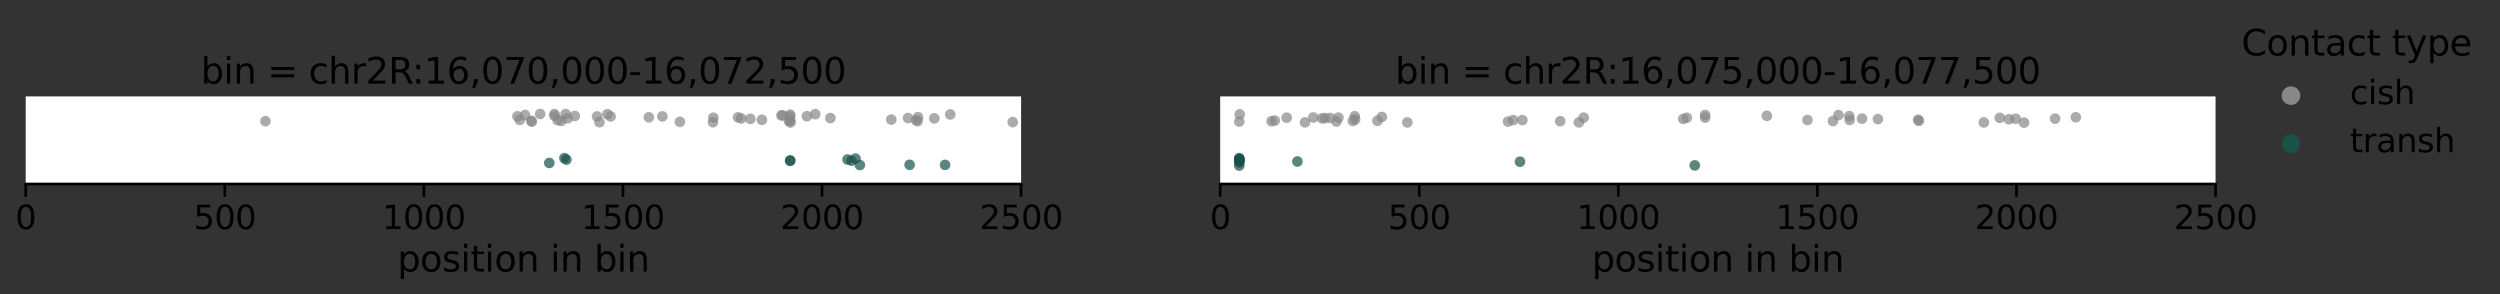 <?xml version="1.0" encoding="utf-8" standalone="no"?>
<!DOCTYPE svg PUBLIC "-//W3C//DTD SVG 1.1//EN"
  "http://www.w3.org/Graphics/SVG/1.1/DTD/svg11.dtd">
<svg xmlns:xlink="http://www.w3.org/1999/xlink" width="1175.922pt" height="138.42pt" viewBox="0 0 1175.922 138.42" xmlns="http://www.w3.org/2000/svg" version="1.1">
 <rect x="0" y="0" width="1175.922" height="138.42" fill="#333333" stroke="none"/>
 <defs>
  <style type="text/css">*{stroke-linejoin: round; stroke-linecap: butt}</style>
 </defs>
 <g id="figure_1">
  <g id="patch_1">
   <path d="M -0 138.42 
L 1175.922 138.42 
L 1175.922 0 
L -0 0 
L -0 138.42 
z
" style="fill: none"/>
  </g>
  <g id="axes_1">
   <g id="patch_2">
    <path d="M 12.099 86.556 
L 480.295 86.556 
L 480.295 45.344 
L 12.099 45.344 
z
" style="fill: #ffffff"/>
   </g>
   <g id="PathCollection_1"/>
   <g id="PathCollection_2"/>
   <g id="matplotlib.axis_1">
    <g id="xtick_1">
     <g id="line2d_1">
      <defs>
       <path id="mf9a1fa445f" d="M 0 0 
L 0 6 
" style="stroke: #000000; stroke-width: 1.25"/>
      </defs>
      <g>
       <use xlink:href="#mf9a1fa445f" x="12.099" y="86.556" style="stroke: #000000; stroke-width: 1.25"/>
      </g>
     </g>
     <g id="text_1">
      <!-- 0 -->
      <g transform="translate(7.2 107.758)scale(0.154 -0.154)">
       <defs>
        <path id="DejaVuSans-30" d="M 2034 4250 
Q 1547 4250 1301 3770 
Q 1056 3291 1056 2328 
Q 1056 1369 1301 889 
Q 1547 409 2034 409 
Q 2525 409 2770 889 
Q 3016 1369 3016 2328 
Q 3016 3291 2770 3770 
Q 2525 4250 2034 4250 
z
M 2034 4750 
Q 2819 4750 3233 4129 
Q 3647 3509 3647 2328 
Q 3647 1150 3233 529 
Q 2819 -91 2034 -91 
Q 1250 -91 836 529 
Q 422 1150 422 2328 
Q 422 3509 836 4129 
Q 1250 4750 2034 4750 
z
" transform="scale(0.016)"/>
       </defs>
       <use xlink:href="#DejaVuSans-30"/>
      </g>
     </g>
    </g>
    <g id="xtick_2">
     <g id="line2d_2">
      <g>
       <use xlink:href="#mf9a1fa445f" x="105.738" y="86.556" style="stroke: #000000; stroke-width: 1.25"/>
      </g>
     </g>
     <g id="text_2">
      <!-- 500 -->
      <g transform="translate(91.041 107.758)scale(0.154 -0.154)">
       <defs>
        <path id="DejaVuSans-35" d="M 691 4666 
L 3169 4666 
L 3169 4134 
L 1269 4134 
L 1269 2991 
Q 1406 3038 1543 3061 
Q 1681 3084 1819 3084 
Q 2600 3084 3056 2656 
Q 3513 2228 3513 1497 
Q 3513 744 3044 326 
Q 2575 -91 1722 -91 
Q 1428 -91 1123 -41 
Q 819 9 494 109 
L 494 744 
Q 775 591 1075 516 
Q 1375 441 1709 441 
Q 2250 441 2565 725 
Q 2881 1009 2881 1497 
Q 2881 1984 2565 2268 
Q 2250 2553 1709 2553 
Q 1456 2553 1204 2497 
Q 953 2441 691 2322 
L 691 4666 
z
" transform="scale(0.016)"/>
       </defs>
       <use xlink:href="#DejaVuSans-35"/>
       <use xlink:href="#DejaVuSans-30" x="63.623"/>
       <use xlink:href="#DejaVuSans-30" x="127.246"/>
      </g>
     </g>
    </g>
    <g id="xtick_3">
     <g id="line2d_3">
      <g>
       <use xlink:href="#mf9a1fa445f" x="199.377" y="86.556" style="stroke: #000000; stroke-width: 1.25"/>
      </g>
     </g>
     <g id="text_3">
      <!-- 1000 -->
      <g transform="translate(179.781 107.758)scale(0.154 -0.154)">
       <defs>
        <path id="DejaVuSans-31" d="M 794 531 
L 1825 531 
L 1825 4091 
L 703 3866 
L 703 4441 
L 1819 4666 
L 2450 4666 
L 2450 531 
L 3481 531 
L 3481 0 
L 794 0 
L 794 531 
z
" transform="scale(0.016)"/>
       </defs>
       <use xlink:href="#DejaVuSans-31"/>
       <use xlink:href="#DejaVuSans-30" x="63.623"/>
       <use xlink:href="#DejaVuSans-30" x="127.246"/>
       <use xlink:href="#DejaVuSans-30" x="190.869"/>
      </g>
     </g>
    </g>
    <g id="xtick_4">
     <g id="line2d_4">
      <g>
       <use xlink:href="#mf9a1fa445f" x="293.016" y="86.556" style="stroke: #000000; stroke-width: 1.25"/>
      </g>
     </g>
     <g id="text_4">
      <!-- 1500 -->
      <g transform="translate(273.42 107.758)scale(0.154 -0.154)">
       <use xlink:href="#DejaVuSans-31"/>
       <use xlink:href="#DejaVuSans-35" x="63.623"/>
       <use xlink:href="#DejaVuSans-30" x="127.246"/>
       <use xlink:href="#DejaVuSans-30" x="190.869"/>
      </g>
     </g>
    </g>
    <g id="xtick_5">
     <g id="line2d_5">
      <g>
       <use xlink:href="#mf9a1fa445f" x="386.655" y="86.556" style="stroke: #000000; stroke-width: 1.25"/>
      </g>
     </g>
     <g id="text_5">
      <!-- 2000 -->
      <g transform="translate(367.059 107.758)scale(0.154 -0.154)">
       <defs>
        <path id="DejaVuSans-32" d="M 1228 531 
L 3431 531 
L 3431 0 
L 469 0 
L 469 531 
Q 828 903 1448 1529 
Q 2069 2156 2228 2338 
Q 2531 2678 2651 2914 
Q 2772 3150 2772 3378 
Q 2772 3750 2511 3984 
Q 2250 4219 1831 4219 
Q 1534 4219 1204 4116 
Q 875 4013 500 3803 
L 500 4441 
Q 881 4594 1212 4672 
Q 1544 4750 1819 4750 
Q 2544 4750 2975 4387 
Q 3406 4025 3406 3419 
Q 3406 3131 3298 2873 
Q 3191 2616 2906 2266 
Q 2828 2175 2409 1742 
Q 1991 1309 1228 531 
z
" transform="scale(0.016)"/>
       </defs>
       <use xlink:href="#DejaVuSans-32"/>
       <use xlink:href="#DejaVuSans-30" x="63.623"/>
       <use xlink:href="#DejaVuSans-30" x="127.246"/>
       <use xlink:href="#DejaVuSans-30" x="190.869"/>
      </g>
     </g>
    </g>
    <g id="xtick_6">
     <g id="line2d_6">
      <g>
       <use xlink:href="#mf9a1fa445f" x="480.295" y="86.556" style="stroke: #000000; stroke-width: 1.25"/>
      </g>
     </g>
     <g id="text_6">
      <!-- 2500 -->
      <g transform="translate(460.698 107.758)scale(0.154 -0.154)">
       <use xlink:href="#DejaVuSans-32"/>
       <use xlink:href="#DejaVuSans-35" x="63.623"/>
       <use xlink:href="#DejaVuSans-30" x="127.246"/>
       <use xlink:href="#DejaVuSans-30" x="190.869"/>
      </g>
     </g>
    </g>
    <g id="text_7">
     <!-- position in bin -->
     <g transform="translate(186.939 127.726)scale(0.168 -0.168)">
      <defs>
       <path id="DejaVuSans-70" d="M 1159 525 
L 1159 -1331 
L 581 -1331 
L 581 3500 
L 1159 3500 
L 1159 2969 
Q 1341 3281 1617 3432 
Q 1894 3584 2278 3584 
Q 2916 3584 3314 3078 
Q 3713 2572 3713 1747 
Q 3713 922 3314 415 
Q 2916 -91 2278 -91 
Q 1894 -91 1617 61 
Q 1341 213 1159 525 
z
M 3116 1747 
Q 3116 2381 2855 2742 
Q 2594 3103 2138 3103 
Q 1681 3103 1420 2742 
Q 1159 2381 1159 1747 
Q 1159 1113 1420 752 
Q 1681 391 2138 391 
Q 2594 391 2855 752 
Q 3116 1113 3116 1747 
z
" transform="scale(0.016)"/>
       <path id="DejaVuSans-6f" d="M 1959 3097 
Q 1497 3097 1228 2736 
Q 959 2375 959 1747 
Q 959 1119 1226 758 
Q 1494 397 1959 397 
Q 2419 397 2687 759 
Q 2956 1122 2956 1747 
Q 2956 2369 2687 2733 
Q 2419 3097 1959 3097 
z
M 1959 3584 
Q 2709 3584 3137 3096 
Q 3566 2609 3566 1747 
Q 3566 888 3137 398 
Q 2709 -91 1959 -91 
Q 1206 -91 779 398 
Q 353 888 353 1747 
Q 353 2609 779 3096 
Q 1206 3584 1959 3584 
z
" transform="scale(0.016)"/>
       <path id="DejaVuSans-73" d="M 2834 3397 
L 2834 2853 
Q 2591 2978 2328 3040 
Q 2066 3103 1784 3103 
Q 1356 3103 1142 2972 
Q 928 2841 928 2578 
Q 928 2378 1081 2264 
Q 1234 2150 1697 2047 
L 1894 2003 
Q 2506 1872 2764 1633 
Q 3022 1394 3022 966 
Q 3022 478 2636 193 
Q 2250 -91 1575 -91 
Q 1294 -91 989 -36 
Q 684 19 347 128 
L 347 722 
Q 666 556 975 473 
Q 1284 391 1588 391 
Q 1994 391 2212 530 
Q 2431 669 2431 922 
Q 2431 1156 2273 1281 
Q 2116 1406 1581 1522 
L 1381 1569 
Q 847 1681 609 1914 
Q 372 2147 372 2553 
Q 372 3047 722 3315 
Q 1072 3584 1716 3584 
Q 2034 3584 2315 3537 
Q 2597 3491 2834 3397 
z
" transform="scale(0.016)"/>
       <path id="DejaVuSans-69" d="M 603 3500 
L 1178 3500 
L 1178 0 
L 603 0 
L 603 3500 
z
M 603 4863 
L 1178 4863 
L 1178 4134 
L 603 4134 
L 603 4863 
z
" transform="scale(0.016)"/>
       <path id="DejaVuSans-74" d="M 1172 4494 
L 1172 3500 
L 2356 3500 
L 2356 3053 
L 1172 3053 
L 1172 1153 
Q 1172 725 1289 603 
Q 1406 481 1766 481 
L 2356 481 
L 2356 0 
L 1766 0 
Q 1100 0 847 248 
Q 594 497 594 1153 
L 594 3053 
L 172 3053 
L 172 3500 
L 594 3500 
L 594 4494 
L 1172 4494 
z
" transform="scale(0.016)"/>
       <path id="DejaVuSans-6e" d="M 3513 2113 
L 3513 0 
L 2938 0 
L 2938 2094 
Q 2938 2591 2744 2837 
Q 2550 3084 2163 3084 
Q 1697 3084 1428 2787 
Q 1159 2491 1159 1978 
L 1159 0 
L 581 0 
L 581 3500 
L 1159 3500 
L 1159 2956 
Q 1366 3272 1645 3428 
Q 1925 3584 2291 3584 
Q 2894 3584 3203 3211 
Q 3513 2838 3513 2113 
z
" transform="scale(0.016)"/>
       <path id="DejaVuSans-20" transform="scale(0.016)"/>
       <path id="DejaVuSans-62" d="M 3116 1747 
Q 3116 2381 2855 2742 
Q 2594 3103 2138 3103 
Q 1681 3103 1420 2742 
Q 1159 2381 1159 1747 
Q 1159 1113 1420 752 
Q 1681 391 2138 391 
Q 2594 391 2855 752 
Q 3116 1113 3116 1747 
z
M 1159 2969 
Q 1341 3281 1617 3432 
Q 1894 3584 2278 3584 
Q 2916 3584 3314 3078 
Q 3713 2572 3713 1747 
Q 3713 922 3314 415 
Q 2916 -91 2278 -91 
Q 1894 -91 1617 61 
Q 1341 213 1159 525 
L 1159 0 
L 581 0 
L 581 4863 
L 1159 4863 
L 1159 2969 
z
" transform="scale(0.016)"/>
      </defs>
      <use xlink:href="#DejaVuSans-70"/>
      <use xlink:href="#DejaVuSans-6f" x="63.477"/>
      <use xlink:href="#DejaVuSans-73" x="124.658"/>
      <use xlink:href="#DejaVuSans-69" x="176.758"/>
      <use xlink:href="#DejaVuSans-74" x="204.541"/>
      <use xlink:href="#DejaVuSans-69" x="243.75"/>
      <use xlink:href="#DejaVuSans-6f" x="271.533"/>
      <use xlink:href="#DejaVuSans-6e" x="332.715"/>
      <use xlink:href="#DejaVuSans-20" x="396.094"/>
      <use xlink:href="#DejaVuSans-69" x="427.881"/>
      <use xlink:href="#DejaVuSans-6e" x="455.664"/>
      <use xlink:href="#DejaVuSans-20" x="519.043"/>
      <use xlink:href="#DejaVuSans-62" x="550.83"/>
      <use xlink:href="#DejaVuSans-69" x="614.307"/>
      <use xlink:href="#DejaVuSans-6e" x="642.09"/>
     </g>
    </g>
   </g>
   <g id="matplotlib.axis_2"/>
   <g id="patch_3">
    <path d="M 12.099 86.556 
L 480.295 86.556 
" style="fill: none; stroke: #000000; stroke-width: 1.25; stroke-linejoin: miter; stroke-linecap: square"/>
   </g>
   <g id="PathCollection_3">
    <defs>
     <path id="C0_0_62d993726c" d="M 0 2.5 
C 0.663 2.5 1.299 2.237 1.768 1.768 
C 2.237 1.299 2.5 0.663 2.5 -0 
C 2.5 -0.663 2.237 -1.299 1.768 -1.768 
C 1.299 -2.237 0.663 -2.5 0 -2.5 
C -0.663 -2.5 -1.299 -2.237 -1.768 -1.768 
C -2.237 -1.299 -2.5 -0.663 -2.5 0 
C -2.5 0.663 -2.237 1.299 -1.768 1.768 
C -1.299 2.237 -0.663 2.5 0 2.5 
z
"/>
    </defs>
    <g clip-path="url(#pf34cf1db59)">
     <use xlink:href="#C0_0_62d993726c" x="243.388" y="54.723" style="fill: #888888; fill-opacity: 0.7"/>
    </g>
    <g clip-path="url(#pf34cf1db59)">
     <use xlink:href="#C0_0_62d993726c" x="263.988" y="56.882" style="fill: #888888; fill-opacity: 0.7"/>
    </g>
    <g clip-path="url(#pf34cf1db59)">
     <use xlink:href="#C0_0_62d993726c" x="371.86" y="57.592" style="fill: #888888; fill-opacity: 0.7"/>
    </g>
    <g clip-path="url(#pf34cf1db59)">
     <use xlink:href="#C0_0_62d993726c" x="371.673" y="53.915" style="fill: #888888; fill-opacity: 0.7"/>
    </g>
    <g clip-path="url(#pf34cf1db59)">
     <use xlink:href="#C0_0_62d993726c" x="246.946" y="54.096" style="fill: #888888; fill-opacity: 0.7"/>
    </g>
    <g clip-path="url(#pf34cf1db59)">
     <use xlink:href="#C0_0_62d993726c" x="260.805" y="54.451" style="fill: #888888; fill-opacity: 0.7"/>
    </g>
    <g clip-path="url(#pf34cf1db59)">
     <use xlink:href="#C0_0_62d993726c" x="347.14" y="55.2" style="fill: #888888; fill-opacity: 0.7"/>
    </g>
    <g clip-path="url(#pf34cf1db59)">
     <use xlink:href="#C0_0_62d993726c" x="311.557" y="54.751" style="fill: #888888; fill-opacity: 0.7"/>
    </g>
    <g clip-path="url(#pf34cf1db59)">
     <use xlink:href="#C0_0_62d993726c" x="352.945" y="55.907" style="fill: #888888; fill-opacity: 0.7"/>
    </g>
    <g clip-path="url(#pf34cf1db59)">
     <use xlink:href="#C0_0_62d993726c" x="367.553" y="54.295" style="fill: #888888; fill-opacity: 0.7"/>
    </g>
    <g clip-path="url(#pf34cf1db59)">
     <use xlink:href="#C0_0_62d993726c" x="430.853" y="56.541" style="fill: #888888; fill-opacity: 0.7"/>
    </g>
    <g clip-path="url(#pf34cf1db59)">
     <use xlink:href="#C0_0_62d993726c" x="335.341" y="57.487" style="fill: #888888; fill-opacity: 0.7"/>
    </g>
    <g clip-path="url(#pf34cf1db59)">
     <use xlink:href="#C0_0_62d993726c" x="287.211" y="54.772" style="fill: #888888; fill-opacity: 0.7"/>
    </g>
    <g clip-path="url(#pf34cf1db59)">
     <use xlink:href="#C0_0_62d993726c" x="427.108" y="55.51" style="fill: #888888; fill-opacity: 0.7"/>
    </g>
    <g clip-path="url(#pf34cf1db59)">
     <use xlink:href="#C0_0_62d993726c" x="319.797" y="57.31" style="fill: #888888; fill-opacity: 0.7"/>
    </g>
    <g clip-path="url(#pf34cf1db59)">
     <use xlink:href="#C0_0_62d993726c" x="249.942" y="56.812" style="fill: #888888; fill-opacity: 0.7"/>
    </g>
    <g clip-path="url(#pf34cf1db59)">
     <use xlink:href="#C0_0_62d993726c" x="266.048" y="53.646" style="fill: #888888; fill-opacity: 0.7"/>
    </g>
    <g clip-path="url(#pf34cf1db59)">
     <use xlink:href="#C0_0_62d993726c" x="244.511" y="56.389" style="fill: #888888; fill-opacity: 0.7"/>
    </g>
    <g clip-path="url(#pf34cf1db59)">
     <use xlink:href="#C0_0_62d993726c" x="476.362" y="57.431" style="fill: #888888; fill-opacity: 0.7"/>
    </g>
    <g clip-path="url(#pf34cf1db59)">
     <use xlink:href="#C0_0_62d993726c" x="419.242" y="56.255" style="fill: #888888; fill-opacity: 0.7"/>
    </g>
    <g clip-path="url(#pf34cf1db59)">
     <use xlink:href="#C0_0_62d993726c" x="446.959" y="53.814" style="fill: #888888; fill-opacity: 0.7"/>
    </g>
    <g clip-path="url(#pf34cf1db59)">
     <use xlink:href="#C0_0_62d993726c" x="368.115" y="54.239" style="fill: #888888; fill-opacity: 0.7"/>
    </g>
    <g clip-path="url(#pf34cf1db59)">
     <use xlink:href="#C0_0_62d993726c" x="124.841" y="56.992" style="fill: #888888; fill-opacity: 0.7"/>
    </g>
    <g clip-path="url(#pf34cf1db59)">
     <use xlink:href="#C0_0_62d993726c" x="390.588" y="55.521" style="fill: #888888; fill-opacity: 0.7"/>
    </g>
    <g clip-path="url(#pf34cf1db59)">
     <use xlink:href="#C0_0_62d993726c" x="379.539" y="54.653" style="fill: #888888; fill-opacity: 0.7"/>
    </g>
    <g clip-path="url(#pf34cf1db59)">
     <use xlink:href="#C0_0_62d993726c" x="260.805" y="53.693" style="fill: #888888; fill-opacity: 0.7"/>
    </g>
    <g clip-path="url(#pf34cf1db59)">
     <use xlink:href="#C0_0_62d993726c" x="250.13" y="57.238" style="fill: #888888; fill-opacity: 0.7"/>
    </g>
    <g clip-path="url(#pf34cf1db59)">
     <use xlink:href="#C0_0_62d993726c" x="371.673" y="56.526" style="fill: #888888; fill-opacity: 0.7"/>
    </g>
    <g clip-path="url(#pf34cf1db59)">
     <use xlink:href="#C0_0_62d993726c" x="431.789" y="55.089" style="fill: #888888; fill-opacity: 0.7"/>
    </g>
    <g clip-path="url(#pf34cf1db59)">
     <use xlink:href="#C0_0_62d993726c" x="431.602" y="56.97" style="fill: #888888; fill-opacity: 0.7"/>
    </g>
    <g clip-path="url(#pf34cf1db59)">
     <use xlink:href="#C0_0_62d993726c" x="270.356" y="54.553" style="fill: #888888; fill-opacity: 0.7"/>
    </g>
    <g clip-path="url(#pf34cf1db59)">
     <use xlink:href="#C0_0_62d993726c" x="285.713" y="53.721" style="fill: #888888; fill-opacity: 0.7"/>
    </g>
    <g clip-path="url(#pf34cf1db59)">
     <use xlink:href="#C0_0_62d993726c" x="280.843" y="54.778" style="fill: #888888; fill-opacity: 0.7"/>
    </g>
    <g clip-path="url(#pf34cf1db59)">
     <use xlink:href="#C0_0_62d993726c" x="305.189" y="55.181" style="fill: #888888; fill-opacity: 0.7"/>
    </g>
    <g clip-path="url(#pf34cf1db59)">
     <use xlink:href="#C0_0_62d993726c" x="262.303" y="56.506" style="fill: #888888; fill-opacity: 0.7"/>
    </g>
    <g clip-path="url(#pf34cf1db59)">
     <use xlink:href="#C0_0_62d993726c" x="335.529" y="55.38" style="fill: #888888; fill-opacity: 0.7"/>
    </g>
    <g clip-path="url(#pf34cf1db59)">
     <use xlink:href="#C0_0_62d993726c" x="348.638" y="55.727" style="fill: #888888; fill-opacity: 0.7"/>
    </g>
    <g clip-path="url(#pf34cf1db59)">
     <use xlink:href="#C0_0_62d993726c" x="439.468" y="55.666" style="fill: #888888; fill-opacity: 0.7"/>
    </g>
    <g clip-path="url(#pf34cf1db59)">
     <use xlink:href="#C0_0_62d993726c" x="371.673" y="54.731" style="fill: #888888; fill-opacity: 0.7"/>
    </g>
    <g clip-path="url(#pf34cf1db59)">
     <use xlink:href="#C0_0_62d993726c" x="358.376" y="56.343" style="fill: #888888; fill-opacity: 0.7"/>
    </g>
    <g clip-path="url(#pf34cf1db59)">
     <use xlink:href="#C0_0_62d993726c" x="254.063" y="53.616" style="fill: #888888; fill-opacity: 0.7"/>
    </g>
    <g clip-path="url(#pf34cf1db59)">
     <use xlink:href="#C0_0_62d993726c" x="281.967" y="57.481" style="fill: #888888; fill-opacity: 0.7"/>
    </g>
    <g clip-path="url(#pf34cf1db59)">
     <use xlink:href="#C0_0_62d993726c" x="371.111" y="57" style="fill: #888888; fill-opacity: 0.7"/>
    </g>
    <g clip-path="url(#pf34cf1db59)">
     <use xlink:href="#C0_0_62d993726c" x="266.985" y="55.657" style="fill: #888888; fill-opacity: 0.7"/>
    </g>
    <g clip-path="url(#pf34cf1db59)">
     <use xlink:href="#C0_0_62d993726c" x="383.472" y="53.708" style="fill: #888888; fill-opacity: 0.7"/>
    </g>
   </g>
   <g id="PathCollection_4">
    <defs>
     <path id="C1_0_8fb8d16afd" d="M 0 2.5 
C 0.663 2.5 1.299 2.237 1.768 1.768 
C 2.237 1.299 2.5 0.663 2.5 -0 
C 2.5 -0.663 2.237 -1.299 1.768 -1.768 
C 1.299 -2.237 0.663 -2.5 0 -2.5 
C -0.663 -2.5 -1.299 -2.237 -1.768 -1.768 
C -2.237 -1.299 -2.5 -0.663 -2.5 0 
C -2.5 0.663 -2.237 1.299 -1.768 1.768 
C -1.299 2.237 -0.663 2.5 0 2.5 
z
"/>
    </defs>
    <g clip-path="url(#pf34cf1db59)">
     <use xlink:href="#C1_0_8fb8d16afd" x="398.641" y="75.037" style="fill: #185249; fill-opacity: 0.7"/>
    </g>
    <g clip-path="url(#pf34cf1db59)">
     <use xlink:href="#C1_0_8fb8d16afd" x="258.37" y="76.654" style="fill: #185249; fill-opacity: 0.7"/>
    </g>
    <g clip-path="url(#pf34cf1db59)">
     <use xlink:href="#C1_0_8fb8d16afd" x="444.524" y="77.558" style="fill: #185249; fill-opacity: 0.7"/>
    </g>
    <g clip-path="url(#pf34cf1db59)">
     <use xlink:href="#C1_0_8fb8d16afd" x="400.514" y="75.57" style="fill: #185249; fill-opacity: 0.7"/>
    </g>
    <g clip-path="url(#pf34cf1db59)">
     <use xlink:href="#C1_0_8fb8d16afd" x="402.387" y="74.596" style="fill: #185249; fill-opacity: 0.7"/>
    </g>
    <g clip-path="url(#pf34cf1db59)">
     <use xlink:href="#C1_0_8fb8d16afd" x="404.447" y="77.619" style="fill: #185249; fill-opacity: 0.7"/>
    </g>
    <g clip-path="url(#pf34cf1db59)">
     <use xlink:href="#C1_0_8fb8d16afd" x="265.486" y="74.381" style="fill: #185249; fill-opacity: 0.7"/>
    </g>
    <g clip-path="url(#pf34cf1db59)">
     <use xlink:href="#C1_0_8fb8d16afd" x="427.857" y="77.529" style="fill: #185249; fill-opacity: 0.7"/>
    </g>
    <g clip-path="url(#pf34cf1db59)">
     <use xlink:href="#C1_0_8fb8d16afd" x="371.673" y="75.664" style="fill: #185249; fill-opacity: 0.7"/>
    </g>
    <g clip-path="url(#pf34cf1db59)">
     <use xlink:href="#C1_0_8fb8d16afd" x="266.423" y="75.092" style="fill: #185249; fill-opacity: 0.7"/>
    </g>
    <g clip-path="url(#pf34cf1db59)">
     <use xlink:href="#C1_0_8fb8d16afd" x="371.673" y="75.456" style="fill: #185249; fill-opacity: 0.7"/>
    </g>
   </g>
   <g id="text_8">
    <!-- bin = chr2R:16,070,000-16,072,500 -->
    <g transform="translate(94.464 39.344)scale(0.168 -0.168)">
     <defs>
      <path id="DejaVuSans-3d" d="M 678 2906 
L 4684 2906 
L 4684 2381 
L 678 2381 
L 678 2906 
z
M 678 1631 
L 4684 1631 
L 4684 1100 
L 678 1100 
L 678 1631 
z
" transform="scale(0.016)"/>
      <path id="DejaVuSans-63" d="M 3122 3366 
L 3122 2828 
Q 2878 2963 2633 3030 
Q 2388 3097 2138 3097 
Q 1578 3097 1268 2742 
Q 959 2388 959 1747 
Q 959 1106 1268 751 
Q 1578 397 2138 397 
Q 2388 397 2633 464 
Q 2878 531 3122 666 
L 3122 134 
Q 2881 22 2623 -34 
Q 2366 -91 2075 -91 
Q 1284 -91 818 406 
Q 353 903 353 1747 
Q 353 2603 823 3093 
Q 1294 3584 2113 3584 
Q 2378 3584 2631 3529 
Q 2884 3475 3122 3366 
z
" transform="scale(0.016)"/>
      <path id="DejaVuSans-68" d="M 3513 2113 
L 3513 0 
L 2938 0 
L 2938 2094 
Q 2938 2591 2744 2837 
Q 2550 3084 2163 3084 
Q 1697 3084 1428 2787 
Q 1159 2491 1159 1978 
L 1159 0 
L 581 0 
L 581 4863 
L 1159 4863 
L 1159 2956 
Q 1366 3272 1645 3428 
Q 1925 3584 2291 3584 
Q 2894 3584 3203 3211 
Q 3513 2838 3513 2113 
z
" transform="scale(0.016)"/>
      <path id="DejaVuSans-72" d="M 2631 2963 
Q 2534 3019 2420 3045 
Q 2306 3072 2169 3072 
Q 1681 3072 1420 2755 
Q 1159 2438 1159 1844 
L 1159 0 
L 581 0 
L 581 3500 
L 1159 3500 
L 1159 2956 
Q 1341 3275 1631 3429 
Q 1922 3584 2338 3584 
Q 2397 3584 2469 3576 
Q 2541 3569 2628 3553 
L 2631 2963 
z
" transform="scale(0.016)"/>
      <path id="DejaVuSans-52" d="M 2841 2188 
Q 3044 2119 3236 1894 
Q 3428 1669 3622 1275 
L 4263 0 
L 3584 0 
L 2988 1197 
Q 2756 1666 2539 1819 
Q 2322 1972 1947 1972 
L 1259 1972 
L 1259 0 
L 628 0 
L 628 4666 
L 2053 4666 
Q 2853 4666 3247 4331 
Q 3641 3997 3641 3322 
Q 3641 2881 3436 2590 
Q 3231 2300 2841 2188 
z
M 1259 4147 
L 1259 2491 
L 2053 2491 
Q 2509 2491 2742 2702 
Q 2975 2913 2975 3322 
Q 2975 3731 2742 3939 
Q 2509 4147 2053 4147 
L 1259 4147 
z
" transform="scale(0.016)"/>
      <path id="DejaVuSans-3a" d="M 750 794 
L 1409 794 
L 1409 0 
L 750 0 
L 750 794 
z
M 750 3309 
L 1409 3309 
L 1409 2516 
L 750 2516 
L 750 3309 
z
" transform="scale(0.016)"/>
      <path id="DejaVuSans-36" d="M 2113 2584 
Q 1688 2584 1439 2293 
Q 1191 2003 1191 1497 
Q 1191 994 1439 701 
Q 1688 409 2113 409 
Q 2538 409 2786 701 
Q 3034 994 3034 1497 
Q 3034 2003 2786 2293 
Q 2538 2584 2113 2584 
z
M 3366 4563 
L 3366 3988 
Q 3128 4100 2886 4159 
Q 2644 4219 2406 4219 
Q 1781 4219 1451 3797 
Q 1122 3375 1075 2522 
Q 1259 2794 1537 2939 
Q 1816 3084 2150 3084 
Q 2853 3084 3261 2657 
Q 3669 2231 3669 1497 
Q 3669 778 3244 343 
Q 2819 -91 2113 -91 
Q 1303 -91 875 529 
Q 447 1150 447 2328 
Q 447 3434 972 4092 
Q 1497 4750 2381 4750 
Q 2619 4750 2861 4703 
Q 3103 4656 3366 4563 
z
" transform="scale(0.016)"/>
      <path id="DejaVuSans-2c" d="M 750 794 
L 1409 794 
L 1409 256 
L 897 -744 
L 494 -744 
L 750 256 
L 750 794 
z
" transform="scale(0.016)"/>
      <path id="DejaVuSans-37" d="M 525 4666 
L 3525 4666 
L 3525 4397 
L 1831 0 
L 1172 0 
L 2766 4134 
L 525 4134 
L 525 4666 
z
" transform="scale(0.016)"/>
      <path id="DejaVuSans-2d" d="M 313 2009 
L 1997 2009 
L 1997 1497 
L 313 1497 
L 313 2009 
z
" transform="scale(0.016)"/>
     </defs>
     <use xlink:href="#DejaVuSans-62"/>
     <use xlink:href="#DejaVuSans-69" x="63.477"/>
     <use xlink:href="#DejaVuSans-6e" x="91.26"/>
     <use xlink:href="#DejaVuSans-20" x="154.639"/>
     <use xlink:href="#DejaVuSans-3d" x="186.426"/>
     <use xlink:href="#DejaVuSans-20" x="270.215"/>
     <use xlink:href="#DejaVuSans-63" x="302.002"/>
     <use xlink:href="#DejaVuSans-68" x="356.982"/>
     <use xlink:href="#DejaVuSans-72" x="420.361"/>
     <use xlink:href="#DejaVuSans-32" x="461.475"/>
     <use xlink:href="#DejaVuSans-52" x="525.098"/>
     <use xlink:href="#DejaVuSans-3a" x="591.455"/>
     <use xlink:href="#DejaVuSans-31" x="625.146"/>
     <use xlink:href="#DejaVuSans-36" x="688.77"/>
     <use xlink:href="#DejaVuSans-2c" x="752.393"/>
     <use xlink:href="#DejaVuSans-30" x="784.18"/>
     <use xlink:href="#DejaVuSans-37" x="847.803"/>
     <use xlink:href="#DejaVuSans-30" x="911.426"/>
     <use xlink:href="#DejaVuSans-2c" x="975.049"/>
     <use xlink:href="#DejaVuSans-30" x="1006.836"/>
     <use xlink:href="#DejaVuSans-30" x="1070.459"/>
     <use xlink:href="#DejaVuSans-30" x="1134.082"/>
     <use xlink:href="#DejaVuSans-2d" x="1197.705"/>
     <use xlink:href="#DejaVuSans-31" x="1233.789"/>
     <use xlink:href="#DejaVuSans-36" x="1297.412"/>
     <use xlink:href="#DejaVuSans-2c" x="1361.035"/>
     <use xlink:href="#DejaVuSans-30" x="1392.822"/>
     <use xlink:href="#DejaVuSans-37" x="1456.445"/>
     <use xlink:href="#DejaVuSans-32" x="1520.068"/>
     <use xlink:href="#DejaVuSans-2c" x="1583.691"/>
     <use xlink:href="#DejaVuSans-35" x="1615.479"/>
     <use xlink:href="#DejaVuSans-30" x="1679.102"/>
     <use xlink:href="#DejaVuSans-30" x="1742.725"/>
    </g>
   </g>
  </g>
  <g id="axes_2">
   <g id="patch_4">
    <path d="M 573.934 86.556 
L 1042.129 86.556 
L 1042.129 45.344 
L 573.934 45.344 
z
" style="fill: #ffffff"/>
   </g>
   <g id="PathCollection_5"/>
   <g id="PathCollection_6"/>
   <g id="matplotlib.axis_3">
    <g id="xtick_7">
     <g id="line2d_7">
      <g>
       <use xlink:href="#mf9a1fa445f" x="573.934" y="86.556" style="stroke: #000000; stroke-width: 1.25"/>
      </g>
     </g>
     <g id="text_9">
      <!-- 0 -->
      <g transform="translate(569.034 107.758)scale(0.154 -0.154)">
       <use xlink:href="#DejaVuSans-30"/>
      </g>
     </g>
    </g>
    <g id="xtick_8">
     <g id="line2d_8">
      <g>
       <use xlink:href="#mf9a1fa445f" x="667.573" y="86.556" style="stroke: #000000; stroke-width: 1.25"/>
      </g>
     </g>
     <g id="text_10">
      <!-- 500 -->
      <g transform="translate(652.875 107.758)scale(0.154 -0.154)">
       <use xlink:href="#DejaVuSans-35"/>
       <use xlink:href="#DejaVuSans-30" x="63.623"/>
       <use xlink:href="#DejaVuSans-30" x="127.246"/>
      </g>
     </g>
    </g>
    <g id="xtick_9">
     <g id="line2d_9">
      <g>
       <use xlink:href="#mf9a1fa445f" x="761.212" y="86.556" style="stroke: #000000; stroke-width: 1.25"/>
      </g>
     </g>
     <g id="text_11">
      <!-- 1000 -->
      <g transform="translate(741.615 107.758)scale(0.154 -0.154)">
       <use xlink:href="#DejaVuSans-31"/>
       <use xlink:href="#DejaVuSans-30" x="63.623"/>
       <use xlink:href="#DejaVuSans-30" x="127.246"/>
       <use xlink:href="#DejaVuSans-30" x="190.869"/>
      </g>
     </g>
    </g>
    <g id="xtick_10">
     <g id="line2d_10">
      <g>
       <use xlink:href="#mf9a1fa445f" x="854.851" y="86.556" style="stroke: #000000; stroke-width: 1.25"/>
      </g>
     </g>
     <g id="text_12">
      <!-- 1500 -->
      <g transform="translate(835.254 107.758)scale(0.154 -0.154)">
       <use xlink:href="#DejaVuSans-31"/>
       <use xlink:href="#DejaVuSans-35" x="63.623"/>
       <use xlink:href="#DejaVuSans-30" x="127.246"/>
       <use xlink:href="#DejaVuSans-30" x="190.869"/>
      </g>
     </g>
    </g>
    <g id="xtick_11">
     <g id="line2d_11">
      <g>
       <use xlink:href="#mf9a1fa445f" x="948.49" y="86.556" style="stroke: #000000; stroke-width: 1.25"/>
      </g>
     </g>
     <g id="text_13">
      <!-- 2000 -->
      <g transform="translate(928.893 107.758)scale(0.154 -0.154)">
       <use xlink:href="#DejaVuSans-32"/>
       <use xlink:href="#DejaVuSans-30" x="63.623"/>
       <use xlink:href="#DejaVuSans-30" x="127.246"/>
       <use xlink:href="#DejaVuSans-30" x="190.869"/>
      </g>
     </g>
    </g>
    <g id="xtick_12">
     <g id="line2d_12">
      <g>
       <use xlink:href="#mf9a1fa445f" x="1042.129" y="86.556" style="stroke: #000000; stroke-width: 1.25"/>
      </g>
     </g>
     <g id="text_14">
      <!-- 2500 -->
      <g transform="translate(1022.533 107.758)scale(0.154 -0.154)">
       <use xlink:href="#DejaVuSans-32"/>
       <use xlink:href="#DejaVuSans-35" x="63.623"/>
       <use xlink:href="#DejaVuSans-30" x="127.246"/>
       <use xlink:href="#DejaVuSans-30" x="190.869"/>
      </g>
     </g>
    </g>
    <g id="text_15">
     <!-- position in bin -->
     <g transform="translate(748.773 127.726)scale(0.168 -0.168)">
      <use xlink:href="#DejaVuSans-70"/>
      <use xlink:href="#DejaVuSans-6f" x="63.477"/>
      <use xlink:href="#DejaVuSans-73" x="124.658"/>
      <use xlink:href="#DejaVuSans-69" x="176.758"/>
      <use xlink:href="#DejaVuSans-74" x="204.541"/>
      <use xlink:href="#DejaVuSans-69" x="243.75"/>
      <use xlink:href="#DejaVuSans-6f" x="271.533"/>
      <use xlink:href="#DejaVuSans-6e" x="332.715"/>
      <use xlink:href="#DejaVuSans-20" x="396.094"/>
      <use xlink:href="#DejaVuSans-69" x="427.881"/>
      <use xlink:href="#DejaVuSans-6e" x="455.664"/>
      <use xlink:href="#DejaVuSans-20" x="519.043"/>
      <use xlink:href="#DejaVuSans-62" x="550.83"/>
      <use xlink:href="#DejaVuSans-69" x="614.307"/>
      <use xlink:href="#DejaVuSans-6e" x="642.09"/>
     </g>
    </g>
   </g>
   <g id="matplotlib.axis_4"/>
   <g id="patch_5">
    <path d="M 573.934 86.556 
L 1042.129 86.556 
" style="fill: none; stroke: #000000; stroke-width: 1.25; stroke-linejoin: miter; stroke-linecap: square"/>
   </g>
   <g id="PathCollection_7">
    <defs>
     <path id="C2_0_19042419bd" d="M 0 2.5 
C 0.663 2.5 1.299 2.237 1.768 1.768 
C 2.237 1.299 2.5 0.663 2.5 -0 
C 2.5 -0.663 2.237 -1.299 1.768 -1.768 
C 1.299 -2.237 0.663 -2.5 0 -2.5 
C -0.663 -2.5 -1.299 -2.237 -1.768 -1.768 
C -2.237 -1.299 -2.5 -0.663 -2.5 0 
C -2.5 0.663 -2.237 1.299 -1.768 1.768 
C -1.299 2.237 -0.663 2.5 0 2.5 
z
"/>
    </defs>
    <g clip-path="url(#p07b1bb99d9)">
     <use xlink:href="#C2_0_19042419bd" x="802.038" y="54.096" style="fill: #888888; fill-opacity: 0.7"/>
    </g>
    <g clip-path="url(#p07b1bb99d9)">
     <use xlink:href="#C2_0_19042419bd" x="862.155" y="56.936" style="fill: #888888; fill-opacity: 0.7"/>
    </g>
    <g clip-path="url(#p07b1bb99d9)">
     <use xlink:href="#C2_0_19042419bd" x="582.923" y="57.199" style="fill: #888888; fill-opacity: 0.7"/>
    </g>
    <g clip-path="url(#p07b1bb99d9)">
     <use xlink:href="#C2_0_19042419bd" x="902.232" y="56.336" style="fill: #888888; fill-opacity: 0.7"/>
    </g>
    <g clip-path="url(#p07b1bb99d9)">
     <use xlink:href="#C2_0_19042419bd" x="791.738" y="55.916" style="fill: #888888; fill-opacity: 0.7"/>
    </g>
    <g clip-path="url(#p07b1bb99d9)">
     <use xlink:href="#C2_0_19042419bd" x="850.169" y="56.452" style="fill: #888888; fill-opacity: 0.7"/>
    </g>
    <g clip-path="url(#p07b1bb99d9)">
     <use xlink:href="#C2_0_19042419bd" x="617.757" y="55.25" style="fill: #888888; fill-opacity: 0.7"/>
    </g>
    <g clip-path="url(#p07b1bb99d9)">
     <use xlink:href="#C2_0_19042419bd" x="744.919" y="55.305" style="fill: #888888; fill-opacity: 0.7"/>
    </g>
    <g clip-path="url(#p07b1bb99d9)">
     <use xlink:href="#C2_0_19042419bd" x="864.777" y="54.129" style="fill: #888888; fill-opacity: 0.7"/>
    </g>
    <g clip-path="url(#p07b1bb99d9)">
     <use xlink:href="#C2_0_19042419bd" x="649.969" y="55.01" style="fill: #888888; fill-opacity: 0.7"/>
    </g>
    <g clip-path="url(#p07b1bb99d9)">
     <use xlink:href="#C2_0_19042419bd" x="875.826" y="55.816" style="fill: #888888; fill-opacity: 0.7"/>
    </g>
    <g clip-path="url(#p07b1bb99d9)">
     <use xlink:href="#C2_0_19042419bd" x="793.424" y="55.39" style="fill: #888888; fill-opacity: 0.7"/>
    </g>
    <g clip-path="url(#p07b1bb99d9)">
     <use xlink:href="#C2_0_19042419bd" x="902.607" y="56.849" style="fill: #888888; fill-opacity: 0.7"/>
    </g>
    <g clip-path="url(#p07b1bb99d9)">
     <use xlink:href="#C2_0_19042419bd" x="976.394" y="55.169" style="fill: #888888; fill-opacity: 0.7"/>
    </g>
    <g clip-path="url(#p07b1bb99d9)">
     <use xlink:href="#C2_0_19042419bd" x="870.02" y="56.417" style="fill: #888888; fill-opacity: 0.7"/>
    </g>
    <g clip-path="url(#p07b1bb99d9)">
     <use xlink:href="#C2_0_19042419bd" x="966.656" y="55.809" style="fill: #888888; fill-opacity: 0.7"/>
    </g>
    <g clip-path="url(#p07b1bb99d9)">
     <use xlink:href="#C2_0_19042419bd" x="661.954" y="57.583" style="fill: #888888; fill-opacity: 0.7"/>
    </g>
    <g clip-path="url(#p07b1bb99d9)">
     <use xlink:href="#C2_0_19042419bd" x="742.671" y="57.574" style="fill: #888888; fill-opacity: 0.7"/>
    </g>
    <g clip-path="url(#p07b1bb99d9)">
     <use xlink:href="#C2_0_19042419bd" x="933.133" y="57.591" style="fill: #888888; fill-opacity: 0.7"/>
    </g>
    <g clip-path="url(#p07b1bb99d9)">
     <use xlink:href="#C2_0_19042419bd" x="802.038" y="55.326" style="fill: #888888; fill-opacity: 0.7"/>
    </g>
    <g clip-path="url(#p07b1bb99d9)">
     <use xlink:href="#C2_0_19042419bd" x="711.77" y="56.499" style="fill: #888888; fill-opacity: 0.7"/>
    </g>
    <g clip-path="url(#p07b1bb99d9)">
     <use xlink:href="#C2_0_19042419bd" x="883.317" y="56.016" style="fill: #888888; fill-opacity: 0.7"/>
    </g>
    <g clip-path="url(#p07b1bb99d9)">
     <use xlink:href="#C2_0_19042419bd" x="613.824" y="57.551" style="fill: #888888; fill-opacity: 0.7"/>
    </g>
    <g clip-path="url(#p07b1bb99d9)">
     <use xlink:href="#C2_0_19042419bd" x="944.932" y="56.096" style="fill: #888888; fill-opacity: 0.7"/>
    </g>
    <g clip-path="url(#p07b1bb99d9)">
     <use xlink:href="#C2_0_19042419bd" x="952.048" y="57.665" style="fill: #888888; fill-opacity: 0.7"/>
    </g>
    <g clip-path="url(#p07b1bb99d9)">
     <use xlink:href="#C2_0_19042419bd" x="647.908" y="56.802" style="fill: #888888; fill-opacity: 0.7"/>
    </g>
    <g clip-path="url(#p07b1bb99d9)">
     <use xlink:href="#C2_0_19042419bd" x="623.188" y="55.564" style="fill: #888888; fill-opacity: 0.7"/>
    </g>
    <g clip-path="url(#p07b1bb99d9)">
     <use xlink:href="#C2_0_19042419bd" x="831.067" y="54.488" style="fill: #888888; fill-opacity: 0.7"/>
    </g>
    <g clip-path="url(#p07b1bb99d9)">
     <use xlink:href="#C2_0_19042419bd" x="599.591" y="56.723" style="fill: #888888; fill-opacity: 0.7"/>
    </g>
    <g clip-path="url(#p07b1bb99d9)">
     <use xlink:href="#C2_0_19042419bd" x="628.619" y="57.157" style="fill: #888888; fill-opacity: 0.7"/>
    </g>
    <g clip-path="url(#p07b1bb99d9)">
     <use xlink:href="#C2_0_19042419bd" x="869.833" y="54.609" style="fill: #888888; fill-opacity: 0.7"/>
    </g>
    <g clip-path="url(#p07b1bb99d9)">
     <use xlink:href="#C2_0_19042419bd" x="716.078" y="56.511" style="fill: #888888; fill-opacity: 0.7"/>
    </g>
    <g clip-path="url(#p07b1bb99d9)">
     <use xlink:href="#C2_0_19042419bd" x="629.555" y="55.309" style="fill: #888888; fill-opacity: 0.7"/>
    </g>
    <g clip-path="url(#p07b1bb99d9)">
     <use xlink:href="#C2_0_19042419bd" x="940.624" y="55.425" style="fill: #888888; fill-opacity: 0.7"/>
    </g>
    <g clip-path="url(#p07b1bb99d9)">
     <use xlink:href="#C2_0_19042419bd" x="583.11" y="53.785" style="fill: #888888; fill-opacity: 0.7"/>
    </g>
    <g clip-path="url(#p07b1bb99d9)">
     <use xlink:href="#C2_0_19042419bd" x="709.336" y="57.194" style="fill: #888888; fill-opacity: 0.7"/>
    </g>
    <g clip-path="url(#p07b1bb99d9)">
     <use xlink:href="#C2_0_19042419bd" x="733.869" y="57.002" style="fill: #888888; fill-opacity: 0.7"/>
    </g>
    <g clip-path="url(#p07b1bb99d9)">
     <use xlink:href="#C2_0_19042419bd" x="625.622" y="55.486" style="fill: #888888; fill-opacity: 0.7"/>
    </g>
    <g clip-path="url(#p07b1bb99d9)">
     <use xlink:href="#C2_0_19042419bd" x="637.234" y="54.676" style="fill: #888888; fill-opacity: 0.7"/>
    </g>
    <g clip-path="url(#p07b1bb99d9)">
     <use xlink:href="#C2_0_19042419bd" x="605.209" y="55.356" style="fill: #888888; fill-opacity: 0.7"/>
    </g>
    <g clip-path="url(#p07b1bb99d9)">
     <use xlink:href="#C2_0_19042419bd" x="598.093" y="57.031" style="fill: #888888; fill-opacity: 0.7"/>
    </g>
    <g clip-path="url(#p07b1bb99d9)">
     <use xlink:href="#C2_0_19042419bd" x="621.877" y="55.663" style="fill: #888888; fill-opacity: 0.7"/>
    </g>
    <g clip-path="url(#p07b1bb99d9)">
     <use xlink:href="#C2_0_19042419bd" x="637.421" y="56.199" style="fill: #888888; fill-opacity: 0.7"/>
    </g>
    <g clip-path="url(#p07b1bb99d9)">
     <use xlink:href="#C2_0_19042419bd" x="636.297" y="56.873" style="fill: #888888; fill-opacity: 0.7"/>
    </g>
    <g clip-path="url(#p07b1bb99d9)">
     <use xlink:href="#C2_0_19042419bd" x="948.115" y="55.863" style="fill: #888888; fill-opacity: 0.7"/>
    </g>
   </g>
   <g id="PathCollection_8">
    <defs>
     <path id="C3_0_2abd44b103" d="M 0 2.5 
C 0.663 2.5 1.299 2.237 1.768 1.768 
C 2.237 1.299 2.5 0.663 2.5 -0 
C 2.5 -0.663 2.237 -1.299 1.768 -1.768 
C 1.299 -2.237 0.663 -2.5 0 -2.5 
C -0.663 -2.5 -1.299 -2.237 -1.768 -1.768 
C -2.237 -1.299 -2.5 -0.663 -2.5 0 
C -2.5 0.663 -2.237 1.299 -1.768 1.768 
C -1.299 2.237 -0.663 2.5 0 2.5 
z
"/>
    </defs>
    <g clip-path="url(#p07b1bb99d9)">
     <use xlink:href="#C3_0_2abd44b103" x="582.923" y="75.65" style="fill: #185249; fill-opacity: 0.7"/>
    </g>
    <g clip-path="url(#p07b1bb99d9)">
     <use xlink:href="#C3_0_2abd44b103" x="797.169" y="77.8" style="fill: #185249; fill-opacity: 0.7"/>
    </g>
    <g clip-path="url(#p07b1bb99d9)">
     <use xlink:href="#C3_0_2abd44b103" x="582.923" y="75.094" style="fill: #185249; fill-opacity: 0.7"/>
    </g>
    <g clip-path="url(#p07b1bb99d9)">
     <use xlink:href="#C3_0_2abd44b103" x="582.923" y="75.609" style="fill: #185249; fill-opacity: 0.7"/>
    </g>
    <g clip-path="url(#p07b1bb99d9)">
     <use xlink:href="#C3_0_2abd44b103" x="582.923" y="75.35" style="fill: #185249; fill-opacity: 0.7"/>
    </g>
    <g clip-path="url(#p07b1bb99d9)">
     <use xlink:href="#C3_0_2abd44b103" x="582.923" y="74.676" style="fill: #185249; fill-opacity: 0.7"/>
    </g>
    <g clip-path="url(#p07b1bb99d9)">
     <use xlink:href="#C3_0_2abd44b103" x="582.923" y="74.379" style="fill: #185249; fill-opacity: 0.7"/>
    </g>
    <g clip-path="url(#p07b1bb99d9)">
     <use xlink:href="#C3_0_2abd44b103" x="582.923" y="77.883" style="fill: #185249; fill-opacity: 0.7"/>
    </g>
    <g clip-path="url(#p07b1bb99d9)">
     <use xlink:href="#C3_0_2abd44b103" x="582.923" y="76.488" style="fill: #185249; fill-opacity: 0.7"/>
    </g>
    <g clip-path="url(#p07b1bb99d9)">
     <use xlink:href="#C3_0_2abd44b103" x="610.266" y="75.958" style="fill: #185249; fill-opacity: 0.7"/>
    </g>
    <g clip-path="url(#p07b1bb99d9)">
     <use xlink:href="#C3_0_2abd44b103" x="714.954" y="76.066" style="fill: #185249; fill-opacity: 0.7"/>
    </g>
   </g>
   <g id="text_16">
    <!-- bin = chr2R:16,075,000-16,077,500 -->
    <g transform="translate(656.298 39.344)scale(0.168 -0.168)">
     <use xlink:href="#DejaVuSans-62"/>
     <use xlink:href="#DejaVuSans-69" x="63.477"/>
     <use xlink:href="#DejaVuSans-6e" x="91.26"/>
     <use xlink:href="#DejaVuSans-20" x="154.639"/>
     <use xlink:href="#DejaVuSans-3d" x="186.426"/>
     <use xlink:href="#DejaVuSans-20" x="270.215"/>
     <use xlink:href="#DejaVuSans-63" x="302.002"/>
     <use xlink:href="#DejaVuSans-68" x="356.982"/>
     <use xlink:href="#DejaVuSans-72" x="420.361"/>
     <use xlink:href="#DejaVuSans-32" x="461.475"/>
     <use xlink:href="#DejaVuSans-52" x="525.098"/>
     <use xlink:href="#DejaVuSans-3a" x="591.455"/>
     <use xlink:href="#DejaVuSans-31" x="625.146"/>
     <use xlink:href="#DejaVuSans-36" x="688.77"/>
     <use xlink:href="#DejaVuSans-2c" x="752.393"/>
     <use xlink:href="#DejaVuSans-30" x="784.18"/>
     <use xlink:href="#DejaVuSans-37" x="847.803"/>
     <use xlink:href="#DejaVuSans-35" x="911.426"/>
     <use xlink:href="#DejaVuSans-2c" x="975.049"/>
     <use xlink:href="#DejaVuSans-30" x="1006.836"/>
     <use xlink:href="#DejaVuSans-30" x="1070.459"/>
     <use xlink:href="#DejaVuSans-30" x="1134.082"/>
     <use xlink:href="#DejaVuSans-2d" x="1197.705"/>
     <use xlink:href="#DejaVuSans-31" x="1233.789"/>
     <use xlink:href="#DejaVuSans-36" x="1297.412"/>
     <use xlink:href="#DejaVuSans-2c" x="1361.035"/>
     <use xlink:href="#DejaVuSans-30" x="1392.822"/>
     <use xlink:href="#DejaVuSans-37" x="1456.445"/>
     <use xlink:href="#DejaVuSans-37" x="1520.068"/>
     <use xlink:href="#DejaVuSans-2c" x="1583.691"/>
     <use xlink:href="#DejaVuSans-35" x="1615.479"/>
     <use xlink:href="#DejaVuSans-30" x="1679.102"/>
     <use xlink:href="#DejaVuSans-30" x="1742.725"/>
    </g>
   </g>
  </g>
  <g id="legend_1">
   <g id="text_17">
    <!-- Contact type -->
    <g transform="translate(1054.328 26.125)scale(0.168 -0.168)">
     <defs>
      <path id="DejaVuSans-43" d="M 4122 4306 
L 4122 3641 
Q 3803 3938 3442 4084 
Q 3081 4231 2675 4231 
Q 1875 4231 1450 3742 
Q 1025 3253 1025 2328 
Q 1025 1406 1450 917 
Q 1875 428 2675 428 
Q 3081 428 3442 575 
Q 3803 722 4122 1019 
L 4122 359 
Q 3791 134 3420 21 
Q 3050 -91 2638 -91 
Q 1578 -91 968 557 
Q 359 1206 359 2328 
Q 359 3453 968 4101 
Q 1578 4750 2638 4750 
Q 3056 4750 3426 4639 
Q 3797 4528 4122 4306 
z
" transform="scale(0.016)"/>
      <path id="DejaVuSans-61" d="M 2194 1759 
Q 1497 1759 1228 1600 
Q 959 1441 959 1056 
Q 959 750 1161 570 
Q 1363 391 1709 391 
Q 2188 391 2477 730 
Q 2766 1069 2766 1631 
L 2766 1759 
L 2194 1759 
z
M 3341 1997 
L 3341 0 
L 2766 0 
L 2766 531 
Q 2569 213 2275 61 
Q 1981 -91 1556 -91 
Q 1019 -91 701 211 
Q 384 513 384 1019 
Q 384 1609 779 1909 
Q 1175 2209 1959 2209 
L 2766 2209 
L 2766 2266 
Q 2766 2663 2505 2880 
Q 2244 3097 1772 3097 
Q 1472 3097 1187 3025 
Q 903 2953 641 2809 
L 641 3341 
Q 956 3463 1253 3523 
Q 1550 3584 1831 3584 
Q 2591 3584 2966 3190 
Q 3341 2797 3341 1997 
z
" transform="scale(0.016)"/>
      <path id="DejaVuSans-79" d="M 2059 -325 
Q 1816 -950 1584 -1140 
Q 1353 -1331 966 -1331 
L 506 -1331 
L 506 -850 
L 844 -850 
Q 1081 -850 1212 -737 
Q 1344 -625 1503 -206 
L 1606 56 
L 191 3500 
L 800 3500 
L 1894 763 
L 2988 3500 
L 3597 3500 
L 2059 -325 
z
" transform="scale(0.016)"/>
      <path id="DejaVuSans-65" d="M 3597 1894 
L 3597 1613 
L 953 1613 
Q 991 1019 1311 708 
Q 1631 397 2203 397 
Q 2534 397 2845 478 
Q 3156 559 3463 722 
L 3463 178 
Q 3153 47 2828 -22 
Q 2503 -91 2169 -91 
Q 1331 -91 842 396 
Q 353 884 353 1716 
Q 353 2575 817 3079 
Q 1281 3584 2069 3584 
Q 2775 3584 3186 3129 
Q 3597 2675 3597 1894 
z
M 3022 2063 
Q 3016 2534 2758 2815 
Q 2500 3097 2075 3097 
Q 1594 3097 1305 2825 
Q 1016 2553 972 2059 
L 3022 2063 
z
" transform="scale(0.016)"/>
     </defs>
     <use xlink:href="#DejaVuSans-43"/>
     <use xlink:href="#DejaVuSans-6f" x="69.824"/>
     <use xlink:href="#DejaVuSans-6e" x="131.006"/>
     <use xlink:href="#DejaVuSans-74" x="194.385"/>
     <use xlink:href="#DejaVuSans-61" x="233.594"/>
     <use xlink:href="#DejaVuSans-63" x="294.873"/>
     <use xlink:href="#DejaVuSans-74" x="349.854"/>
     <use xlink:href="#DejaVuSans-20" x="389.062"/>
     <use xlink:href="#DejaVuSans-74" x="420.85"/>
     <use xlink:href="#DejaVuSans-79" x="460.059"/>
     <use xlink:href="#DejaVuSans-70" x="519.238"/>
     <use xlink:href="#DejaVuSans-65" x="582.715"/>
    </g>
   </g>
   <g id="PathCollection_9">
    <defs>
     <path id="m7269f7f7bf" d="M 0 3.873 
C 1.027 3.873 2.012 3.465 2.739 2.739 
C 3.465 2.012 3.873 1.027 3.873 0 
C 3.873 -1.027 3.465 -2.012 2.739 -2.739 
C 2.012 -3.465 1.027 -3.873 0 -3.873 
C -1.027 -3.873 -2.012 -3.465 -2.739 -2.739 
C -3.465 -2.012 -3.873 -1.027 -3.873 0 
C -3.873 1.027 -3.465 2.012 -2.739 2.739 
C -2.012 3.465 -1.027 3.873 0 3.873 
z
" style="stroke: #888888"/>
    </defs>
    <g>
     <use xlink:href="#m7269f7f7bf" x="1077.611" y="44.978" style="fill: #888888; stroke: #888888"/>
    </g>
   </g>
   <g id="text_18">
    <!-- cish -->
    <g transform="translate(1105.331 49.021)scale(0.154 -0.154)">
     <use xlink:href="#DejaVuSans-63"/>
     <use xlink:href="#DejaVuSans-69" x="54.98"/>
     <use xlink:href="#DejaVuSans-73" x="82.764"/>
     <use xlink:href="#DejaVuSans-68" x="134.863"/>
    </g>
   </g>
   <g id="PathCollection_10">
    <defs>
     <path id="m644bf8ac02" d="M 0 3.873 
C 1.027 3.873 2.012 3.465 2.739 2.739 
C 3.465 2.012 3.873 1.027 3.873 0 
C 3.873 -1.027 3.465 -2.012 2.739 -2.739 
C 2.012 -3.465 1.027 -3.873 0 -3.873 
C -1.027 -3.873 -2.012 -3.465 -2.739 -2.739 
C -3.465 -2.012 -3.873 -1.027 -3.873 0 
C -3.873 1.027 -3.465 2.012 -2.739 2.739 
C -2.012 3.465 -1.027 3.873 0 3.873 
z
" style="stroke: #185249"/>
    </defs>
    <g>
     <use xlink:href="#m644bf8ac02" x="1077.611" y="67.583" style="fill: #185249; stroke: #185249"/>
    </g>
   </g>
   <g id="text_19">
    <!-- transh -->
    <g transform="translate(1105.331 71.625)scale(0.154 -0.154)">
     <use xlink:href="#DejaVuSans-74"/>
     <use xlink:href="#DejaVuSans-72" x="39.209"/>
     <use xlink:href="#DejaVuSans-61" x="80.322"/>
     <use xlink:href="#DejaVuSans-6e" x="141.602"/>
     <use xlink:href="#DejaVuSans-73" x="204.98"/>
     <use xlink:href="#DejaVuSans-68" x="257.08"/>
    </g>
   </g>
  </g>
 </g>
 <defs>
  <clipPath id="pf34cf1db59">
   <rect x="12.099" y="45.344" width="468.195" height="41.212"/>
  </clipPath>
  <clipPath id="p07b1bb99d9">
   <rect x="573.934" y="45.344" width="468.195" height="41.212"/>
  </clipPath>
 </defs>
</svg>
